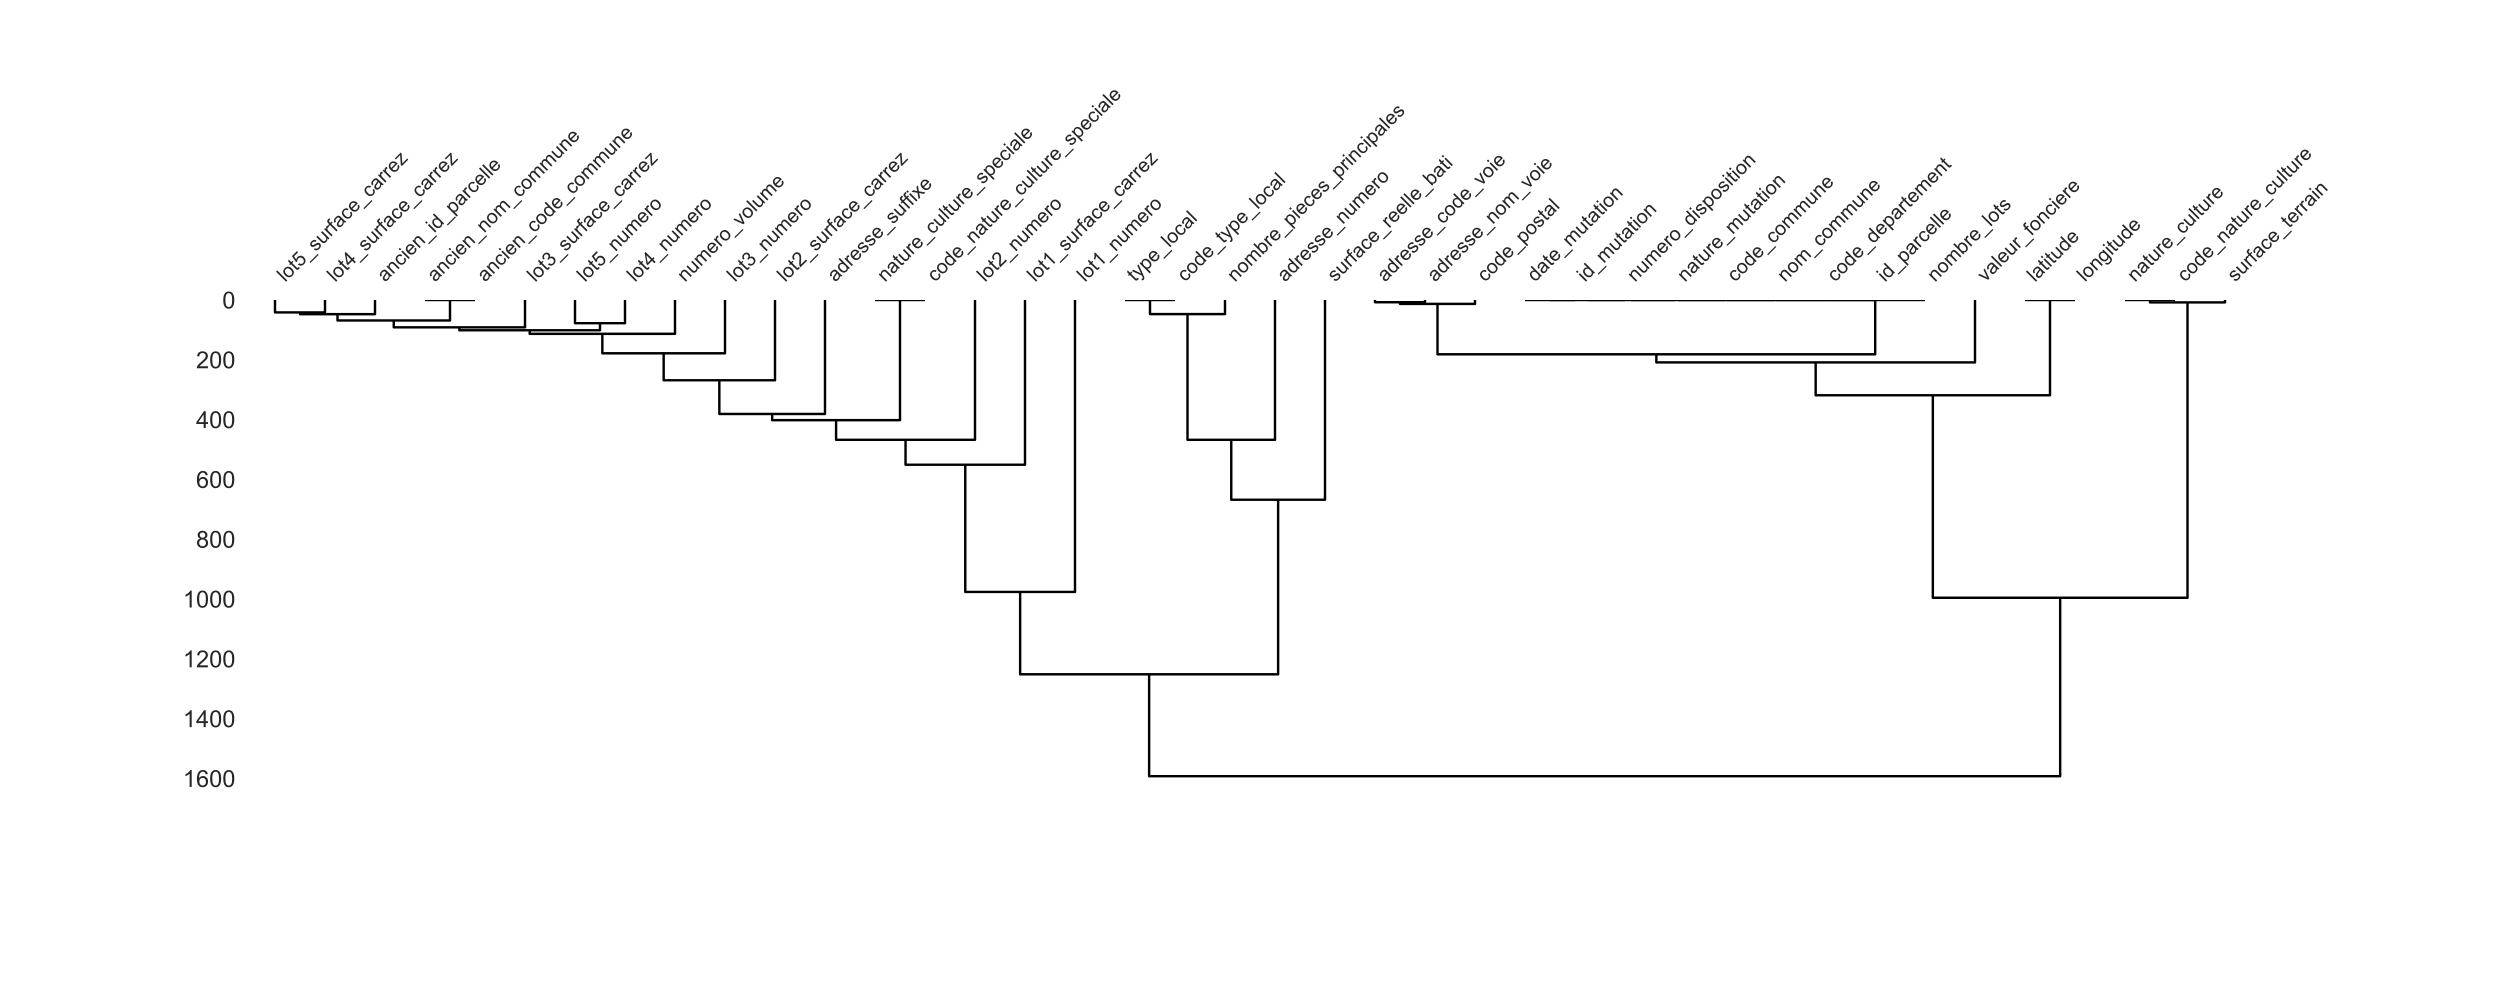 <?xml version="1.0" encoding="utf-8" standalone="no"?>
<!DOCTYPE svg PUBLIC "-//W3C//DTD SVG 1.1//EN"
  "http://www.w3.org/Graphics/SVG/1.1/DTD/svg11.dtd">
<!-- Created with matplotlib (https://matplotlib.org/) -->
<svg height="720pt" version="1.1" viewBox="0 0 1800 720" width="1800pt" xmlns="http://www.w3.org/2000/svg" xmlns:xlink="http://www.w3.org/1999/xlink">
 <defs>
  <style type="text/css">*{stroke-linecap:butt;stroke-linejoin:round;}</style>
 </defs>
 <g id="figure_1">
  <g id="patch_1">
   <path d="M 0 720 
L 1800 720 
L 1800 0 
L 0 0 
z
" style="fill:#ffffff;"/>
  </g>
  <g id="axes_1">
   <g id="matplotlib.axis_1">
    <g id="xtick_1">
     <g id="text_1">
      <!-- lot5_surface_carrez -->
      <g style="fill:#262626;" transform="translate(205.354 203.492)rotate(-45)scale(0.143 -0.143)">
       <defs>
        <path d="M 6.391 0 
L 6.391 71.578 
L 15.188 71.578 
L 15.188 0 
z
" id="ArialMT-108"/>
        <path d="M 3.328 25.922 
Q 3.328 40.328 11.328 47.266 
Q 18.016 53.031 27.641 53.031 
Q 38.328 53.031 45.109 46.016 
Q 51.906 39.016 51.906 26.656 
Q 51.906 16.656 48.906 10.906 
Q 45.906 5.172 40.156 2 
Q 34.422 -1.172 27.641 -1.172 
Q 16.75 -1.172 10.031 5.812 
Q 3.328 12.797 3.328 25.922 
z
M 12.359 25.922 
Q 12.359 15.969 16.703 11.016 
Q 21.047 6.062 27.641 6.062 
Q 34.188 6.062 38.531 11.031 
Q 42.875 16.016 42.875 26.219 
Q 42.875 35.844 38.5 40.797 
Q 34.125 45.75 27.641 45.75 
Q 21.047 45.75 16.703 40.812 
Q 12.359 35.891 12.359 25.922 
z
" id="ArialMT-111"/>
        <path d="M 25.781 7.859 
L 27.047 0.094 
Q 23.344 -0.688 20.406 -0.688 
Q 15.625 -0.688 12.984 0.828 
Q 10.359 2.344 9.281 4.812 
Q 8.203 7.281 8.203 15.188 
L 8.203 45.016 
L 1.766 45.016 
L 1.766 51.859 
L 8.203 51.859 
L 8.203 64.703 
L 16.938 69.969 
L 16.938 51.859 
L 25.781 51.859 
L 25.781 45.016 
L 16.938 45.016 
L 16.938 14.703 
Q 16.938 10.938 17.406 9.859 
Q 17.875 8.797 18.922 8.156 
Q 19.969 7.516 21.922 7.516 
Q 23.391 7.516 25.781 7.859 
z
" id="ArialMT-116"/>
        <path d="M 4.156 18.75 
L 13.375 19.531 
Q 14.406 12.797 18.141 9.391 
Q 21.875 6 27.156 6 
Q 33.5 6 37.891 10.781 
Q 42.281 15.578 42.281 23.484 
Q 42.281 31 38.062 35.344 
Q 33.844 39.703 27 39.703 
Q 22.75 39.703 19.328 37.766 
Q 15.922 35.844 13.969 32.766 
L 5.719 33.844 
L 12.641 70.609 
L 48.25 70.609 
L 48.25 62.203 
L 19.672 62.203 
L 15.828 42.969 
Q 22.266 47.469 29.344 47.469 
Q 38.719 47.469 45.156 40.969 
Q 51.609 34.469 51.609 24.266 
Q 51.609 14.547 45.953 7.469 
Q 39.062 -1.219 27.156 -1.219 
Q 17.391 -1.219 11.203 4.25 
Q 5.031 9.719 4.156 18.75 
z
" id="ArialMT-53"/>
        <path d="M -1.516 -19.875 
L -1.516 -13.531 
L 56.734 -13.531 
L 56.734 -19.875 
z
" id="ArialMT-95"/>
        <path d="M 3.078 15.484 
L 11.766 16.844 
Q 12.5 11.625 15.844 8.844 
Q 19.188 6.062 25.203 6.062 
Q 31.25 6.062 34.172 8.516 
Q 37.109 10.984 37.109 14.312 
Q 37.109 17.281 34.516 19 
Q 32.719 20.172 25.531 21.969 
Q 15.875 24.422 12.141 26.203 
Q 8.406 27.984 6.469 31.125 
Q 4.547 34.281 4.547 38.094 
Q 4.547 41.547 6.125 44.5 
Q 7.719 47.469 10.453 49.422 
Q 12.5 50.922 16.031 51.969 
Q 19.578 53.031 23.641 53.031 
Q 29.734 53.031 34.344 51.266 
Q 38.969 49.516 41.156 46.5 
Q 43.359 43.5 44.188 38.484 
L 35.594 37.312 
Q 35.016 41.312 32.203 43.547 
Q 29.391 45.797 24.266 45.797 
Q 18.219 45.797 15.625 43.797 
Q 13.031 41.797 13.031 39.109 
Q 13.031 37.406 14.109 36.031 
Q 15.188 34.625 17.484 33.688 
Q 18.797 33.203 25.25 31.453 
Q 34.578 28.953 38.25 27.359 
Q 41.938 25.781 44.031 22.75 
Q 46.141 19.734 46.141 15.234 
Q 46.141 10.844 43.578 6.953 
Q 41.016 3.078 36.172 0.953 
Q 31.344 -1.172 25.25 -1.172 
Q 15.141 -1.172 9.844 3.031 
Q 4.547 7.234 3.078 15.484 
z
" id="ArialMT-115"/>
        <path d="M 40.578 0 
L 40.578 7.625 
Q 34.516 -1.172 24.125 -1.172 
Q 19.531 -1.172 15.547 0.578 
Q 11.578 2.344 9.641 5 
Q 7.719 7.672 6.938 11.531 
Q 6.391 14.109 6.391 19.734 
L 6.391 51.859 
L 15.188 51.859 
L 15.188 23.094 
Q 15.188 16.219 15.719 13.812 
Q 16.547 10.359 19.234 8.375 
Q 21.922 6.391 25.875 6.391 
Q 29.828 6.391 33.297 8.422 
Q 36.766 10.453 38.203 13.938 
Q 39.656 17.438 39.656 24.078 
L 39.656 51.859 
L 48.438 51.859 
L 48.438 0 
z
" id="ArialMT-117"/>
        <path d="M 6.5 0 
L 6.5 51.859 
L 14.406 51.859 
L 14.406 44 
Q 17.438 49.516 20 51.266 
Q 22.562 53.031 25.641 53.031 
Q 30.078 53.031 34.672 50.203 
L 31.641 42.047 
Q 28.422 43.953 25.203 43.953 
Q 22.312 43.953 20.016 42.219 
Q 17.719 40.484 16.75 37.406 
Q 15.281 32.719 15.281 27.156 
L 15.281 0 
z
" id="ArialMT-114"/>
        <path d="M 8.688 0 
L 8.688 45.016 
L 0.922 45.016 
L 0.922 51.859 
L 8.688 51.859 
L 8.688 57.375 
Q 8.688 62.594 9.625 65.141 
Q 10.891 68.562 14.078 70.672 
Q 17.281 72.797 23.047 72.797 
Q 26.766 72.797 31.25 71.922 
L 29.938 64.266 
Q 27.203 64.75 24.75 64.75 
Q 20.75 64.75 19.094 63.031 
Q 17.438 61.328 17.438 56.641 
L 17.438 51.859 
L 27.547 51.859 
L 27.547 45.016 
L 17.438 45.016 
L 17.438 0 
z
" id="ArialMT-102"/>
        <path d="M 40.438 6.391 
Q 35.547 2.25 31.031 0.531 
Q 26.516 -1.172 21.344 -1.172 
Q 12.797 -1.172 8.203 3 
Q 3.609 7.172 3.609 13.672 
Q 3.609 17.484 5.344 20.625 
Q 7.078 23.781 9.891 25.688 
Q 12.703 27.594 16.219 28.562 
Q 18.797 29.25 24.031 29.891 
Q 34.672 31.156 39.703 32.906 
Q 39.75 34.719 39.75 35.203 
Q 39.75 40.578 37.25 42.781 
Q 33.891 45.75 27.25 45.75 
Q 21.047 45.75 18.094 43.578 
Q 15.141 41.406 13.719 35.891 
L 5.125 37.062 
Q 6.297 42.578 8.984 45.969 
Q 11.672 49.359 16.75 51.188 
Q 21.828 53.031 28.516 53.031 
Q 35.156 53.031 39.297 51.469 
Q 43.453 49.906 45.406 47.531 
Q 47.359 45.172 48.141 41.547 
Q 48.578 39.312 48.578 33.453 
L 48.578 21.734 
Q 48.578 9.469 49.141 6.219 
Q 49.703 2.984 51.375 0 
L 42.188 0 
Q 40.828 2.734 40.438 6.391 
z
M 39.703 26.031 
Q 34.906 24.078 25.344 22.703 
Q 19.922 21.922 17.672 20.938 
Q 15.438 19.969 14.203 18.094 
Q 12.984 16.219 12.984 13.922 
Q 12.984 10.406 15.641 8.062 
Q 18.312 5.719 23.438 5.719 
Q 28.516 5.719 32.469 7.938 
Q 36.422 10.156 38.281 14.016 
Q 39.703 17 39.703 22.797 
z
" id="ArialMT-97"/>
        <path d="M 40.438 19 
L 49.078 17.875 
Q 47.656 8.938 41.812 3.875 
Q 35.984 -1.172 27.484 -1.172 
Q 16.844 -1.172 10.375 5.781 
Q 3.906 12.75 3.906 25.734 
Q 3.906 34.125 6.688 40.422 
Q 9.469 46.734 15.156 49.875 
Q 20.844 53.031 27.547 53.031 
Q 35.984 53.031 41.359 48.75 
Q 46.734 44.484 48.25 36.625 
L 39.703 35.297 
Q 38.484 40.531 35.375 43.156 
Q 32.281 45.797 27.875 45.797 
Q 21.234 45.797 17.078 41.031 
Q 12.938 36.281 12.938 25.984 
Q 12.938 15.531 16.938 10.797 
Q 20.953 6.062 27.391 6.062 
Q 32.562 6.062 36.031 9.234 
Q 39.5 12.406 40.438 19 
z
" id="ArialMT-99"/>
        <path d="M 42.094 16.703 
L 51.172 15.578 
Q 49.031 7.625 43.219 3.219 
Q 37.406 -1.172 28.375 -1.172 
Q 17 -1.172 10.328 5.828 
Q 3.656 12.844 3.656 25.484 
Q 3.656 38.578 10.391 45.797 
Q 17.141 53.031 27.875 53.031 
Q 38.281 53.031 44.875 45.953 
Q 51.469 38.875 51.469 26.031 
Q 51.469 25.25 51.422 23.688 
L 12.75 23.688 
Q 13.234 15.141 17.578 10.594 
Q 21.922 6.062 28.422 6.062 
Q 33.25 6.062 36.672 8.594 
Q 40.094 11.141 42.094 16.703 
z
M 13.234 30.906 
L 42.188 30.906 
Q 41.609 37.453 38.875 40.719 
Q 34.672 45.797 27.984 45.797 
Q 21.922 45.797 17.797 41.75 
Q 13.672 37.703 13.234 30.906 
z
" id="ArialMT-101"/>
        <path d="M 1.953 0 
L 1.953 7.125 
L 34.969 45.016 
Q 29.344 44.734 25.047 44.734 
L 3.906 44.734 
L 3.906 51.859 
L 46.297 51.859 
L 46.297 46.047 
L 18.219 13.141 
L 12.797 7.125 
Q 18.703 7.562 23.875 7.562 
L 47.859 7.562 
L 47.859 0 
z
" id="ArialMT-122"/>
       </defs>
       <use xlink:href="#ArialMT-108"/>
       <use x="22.217" xlink:href="#ArialMT-111"/>
       <use x="77.832" xlink:href="#ArialMT-116"/>
       <use x="105.615" xlink:href="#ArialMT-53"/>
       <use x="161.23" xlink:href="#ArialMT-95"/>
       <use x="216.846" xlink:href="#ArialMT-115"/>
       <use x="266.846" xlink:href="#ArialMT-117"/>
       <use x="322.461" xlink:href="#ArialMT-114"/>
       <use x="355.762" xlink:href="#ArialMT-102"/>
       <use x="383.545" xlink:href="#ArialMT-97"/>
       <use x="439.16" xlink:href="#ArialMT-99"/>
       <use x="489.16" xlink:href="#ArialMT-101"/>
       <use x="544.775" xlink:href="#ArialMT-95"/>
       <use x="600.391" xlink:href="#ArialMT-99"/>
       <use x="650.391" xlink:href="#ArialMT-97"/>
       <use x="706.006" xlink:href="#ArialMT-114"/>
       <use x="739.307" xlink:href="#ArialMT-114"/>
       <use x="772.607" xlink:href="#ArialMT-101"/>
       <use x="828.223" xlink:href="#ArialMT-122"/>
      </g>
     </g>
    </g>
    <g id="xtick_2">
     <g id="text_2">
      <!-- lot4_surface_carrez -->
      <g style="fill:#262626;" transform="translate(241.354 203.492)rotate(-45)scale(0.143 -0.143)">
       <defs>
        <path d="M 32.328 0 
L 32.328 17.141 
L 1.266 17.141 
L 1.266 25.203 
L 33.938 71.578 
L 41.109 71.578 
L 41.109 25.203 
L 50.781 25.203 
L 50.781 17.141 
L 41.109 17.141 
L 41.109 0 
z
M 32.328 25.203 
L 32.328 57.469 
L 9.906 25.203 
z
" id="ArialMT-52"/>
       </defs>
       <use xlink:href="#ArialMT-108"/>
       <use x="22.217" xlink:href="#ArialMT-111"/>
       <use x="77.832" xlink:href="#ArialMT-116"/>
       <use x="105.615" xlink:href="#ArialMT-52"/>
       <use x="161.23" xlink:href="#ArialMT-95"/>
       <use x="216.846" xlink:href="#ArialMT-115"/>
       <use x="266.846" xlink:href="#ArialMT-117"/>
       <use x="322.461" xlink:href="#ArialMT-114"/>
       <use x="355.762" xlink:href="#ArialMT-102"/>
       <use x="383.545" xlink:href="#ArialMT-97"/>
       <use x="439.16" xlink:href="#ArialMT-99"/>
       <use x="489.16" xlink:href="#ArialMT-101"/>
       <use x="544.775" xlink:href="#ArialMT-95"/>
       <use x="600.391" xlink:href="#ArialMT-99"/>
       <use x="650.391" xlink:href="#ArialMT-97"/>
       <use x="706.006" xlink:href="#ArialMT-114"/>
       <use x="739.307" xlink:href="#ArialMT-114"/>
       <use x="772.607" xlink:href="#ArialMT-101"/>
       <use x="828.223" xlink:href="#ArialMT-122"/>
      </g>
     </g>
    </g>
    <g id="xtick_3">
     <g id="text_3">
      <!-- ancien_id_parcelle -->
      <g style="fill:#262626;" transform="translate(277.23 203.492)rotate(-45)scale(0.143 -0.143)">
       <defs>
        <path d="M 6.594 0 
L 6.594 51.859 
L 14.5 51.859 
L 14.5 44.484 
Q 20.219 53.031 31 53.031 
Q 35.688 53.031 39.625 51.344 
Q 43.562 49.656 45.516 46.922 
Q 47.469 44.188 48.25 40.438 
Q 48.734 37.984 48.734 31.891 
L 48.734 0 
L 39.938 0 
L 39.938 31.547 
Q 39.938 36.922 38.906 39.578 
Q 37.891 42.234 35.281 43.812 
Q 32.672 45.406 29.156 45.406 
Q 23.531 45.406 19.453 41.844 
Q 15.375 38.281 15.375 28.328 
L 15.375 0 
z
" id="ArialMT-110"/>
        <path d="M 6.641 61.469 
L 6.641 71.578 
L 15.438 71.578 
L 15.438 61.469 
z
M 6.641 0 
L 6.641 51.859 
L 15.438 51.859 
L 15.438 0 
z
" id="ArialMT-105"/>
        <path d="M 40.234 0 
L 40.234 6.547 
Q 35.297 -1.172 25.734 -1.172 
Q 19.531 -1.172 14.328 2.25 
Q 9.125 5.672 6.266 11.797 
Q 3.422 17.922 3.422 25.875 
Q 3.422 33.641 6 39.969 
Q 8.594 46.297 13.766 49.656 
Q 18.953 53.031 25.344 53.031 
Q 30.031 53.031 33.688 51.047 
Q 37.359 49.078 39.656 45.906 
L 39.656 71.578 
L 48.391 71.578 
L 48.391 0 
z
M 12.453 25.875 
Q 12.453 15.922 16.641 10.984 
Q 20.844 6.062 26.562 6.062 
Q 32.328 6.062 36.344 10.766 
Q 40.375 15.484 40.375 25.141 
Q 40.375 35.797 36.266 40.766 
Q 32.172 45.75 26.172 45.75 
Q 20.312 45.75 16.375 40.969 
Q 12.453 36.188 12.453 25.875 
z
" id="ArialMT-100"/>
        <path d="M 6.594 -19.875 
L 6.594 51.859 
L 14.594 51.859 
L 14.594 45.125 
Q 17.438 49.078 21 51.047 
Q 24.562 53.031 29.641 53.031 
Q 36.281 53.031 41.359 49.609 
Q 46.438 46.188 49.016 39.953 
Q 51.609 33.734 51.609 26.312 
Q 51.609 18.359 48.75 11.984 
Q 45.906 5.609 40.453 2.219 
Q 35.016 -1.172 29 -1.172 
Q 24.609 -1.172 21.109 0.688 
Q 17.625 2.547 15.375 5.375 
L 15.375 -19.875 
z
M 14.547 25.641 
Q 14.547 15.625 18.594 10.844 
Q 22.656 6.062 28.422 6.062 
Q 34.281 6.062 38.453 11.016 
Q 42.625 15.969 42.625 26.375 
Q 42.625 36.281 38.547 41.203 
Q 34.469 46.141 28.812 46.141 
Q 23.188 46.141 18.859 40.891 
Q 14.547 35.641 14.547 25.641 
z
" id="ArialMT-112"/>
       </defs>
       <use xlink:href="#ArialMT-97"/>
       <use x="55.615" xlink:href="#ArialMT-110"/>
       <use x="111.23" xlink:href="#ArialMT-99"/>
       <use x="161.23" xlink:href="#ArialMT-105"/>
       <use x="183.447" xlink:href="#ArialMT-101"/>
       <use x="239.062" xlink:href="#ArialMT-110"/>
       <use x="294.678" xlink:href="#ArialMT-95"/>
       <use x="350.293" xlink:href="#ArialMT-105"/>
       <use x="372.51" xlink:href="#ArialMT-100"/>
       <use x="428.125" xlink:href="#ArialMT-95"/>
       <use x="483.74" xlink:href="#ArialMT-112"/>
       <use x="539.355" xlink:href="#ArialMT-97"/>
       <use x="594.971" xlink:href="#ArialMT-114"/>
       <use x="628.271" xlink:href="#ArialMT-99"/>
       <use x="678.271" xlink:href="#ArialMT-101"/>
       <use x="733.887" xlink:href="#ArialMT-108"/>
       <use x="756.104" xlink:href="#ArialMT-108"/>
       <use x="778.32" xlink:href="#ArialMT-101"/>
      </g>
     </g>
    </g>
    <g id="xtick_4">
     <g id="text_4">
      <!-- ancien_nom_commune -->
      <g style="fill:#262626;" transform="translate(313.23 203.492)rotate(-45)scale(0.143 -0.143)">
       <defs>
        <path d="M 6.594 0 
L 6.594 51.859 
L 14.453 51.859 
L 14.453 44.578 
Q 16.891 48.391 20.938 50.703 
Q 25 53.031 30.172 53.031 
Q 35.938 53.031 39.625 50.641 
Q 43.312 48.25 44.828 43.953 
Q 50.984 53.031 60.844 53.031 
Q 68.562 53.031 72.703 48.75 
Q 76.859 44.484 76.859 35.594 
L 76.859 0 
L 68.109 0 
L 68.109 32.672 
Q 68.109 37.938 67.25 40.25 
Q 66.406 42.578 64.156 43.984 
Q 61.922 45.406 58.891 45.406 
Q 53.422 45.406 49.797 41.766 
Q 46.188 38.141 46.188 30.125 
L 46.188 0 
L 37.406 0 
L 37.406 33.688 
Q 37.406 39.547 35.25 42.469 
Q 33.109 45.406 28.219 45.406 
Q 24.516 45.406 21.359 43.453 
Q 18.219 41.5 16.797 37.734 
Q 15.375 33.984 15.375 26.906 
L 15.375 0 
z
" id="ArialMT-109"/>
       </defs>
       <use xlink:href="#ArialMT-97"/>
       <use x="55.615" xlink:href="#ArialMT-110"/>
       <use x="111.23" xlink:href="#ArialMT-99"/>
       <use x="161.23" xlink:href="#ArialMT-105"/>
       <use x="183.447" xlink:href="#ArialMT-101"/>
       <use x="239.062" xlink:href="#ArialMT-110"/>
       <use x="294.678" xlink:href="#ArialMT-95"/>
       <use x="350.293" xlink:href="#ArialMT-110"/>
       <use x="405.908" xlink:href="#ArialMT-111"/>
       <use x="461.523" xlink:href="#ArialMT-109"/>
       <use x="544.824" xlink:href="#ArialMT-95"/>
       <use x="600.439" xlink:href="#ArialMT-99"/>
       <use x="650.439" xlink:href="#ArialMT-111"/>
       <use x="706.055" xlink:href="#ArialMT-109"/>
       <use x="789.355" xlink:href="#ArialMT-109"/>
       <use x="872.656" xlink:href="#ArialMT-117"/>
       <use x="928.271" xlink:href="#ArialMT-110"/>
       <use x="983.887" xlink:href="#ArialMT-101"/>
      </g>
     </g>
    </g>
    <g id="xtick_5">
     <g id="text_5">
      <!-- ancien_code_commune -->
      <g style="fill:#262626;" transform="translate(349.23 203.492)rotate(-45)scale(0.143 -0.143)">
       <use xlink:href="#ArialMT-97"/>
       <use x="55.615" xlink:href="#ArialMT-110"/>
       <use x="111.23" xlink:href="#ArialMT-99"/>
       <use x="161.23" xlink:href="#ArialMT-105"/>
       <use x="183.447" xlink:href="#ArialMT-101"/>
       <use x="239.062" xlink:href="#ArialMT-110"/>
       <use x="294.678" xlink:href="#ArialMT-95"/>
       <use x="350.293" xlink:href="#ArialMT-99"/>
       <use x="400.293" xlink:href="#ArialMT-111"/>
       <use x="455.908" xlink:href="#ArialMT-100"/>
       <use x="511.523" xlink:href="#ArialMT-101"/>
       <use x="567.139" xlink:href="#ArialMT-95"/>
       <use x="622.754" xlink:href="#ArialMT-99"/>
       <use x="672.754" xlink:href="#ArialMT-111"/>
       <use x="728.369" xlink:href="#ArialMT-109"/>
       <use x="811.67" xlink:href="#ArialMT-109"/>
       <use x="894.971" xlink:href="#ArialMT-117"/>
       <use x="950.586" xlink:href="#ArialMT-110"/>
       <use x="1006.201" xlink:href="#ArialMT-101"/>
      </g>
     </g>
    </g>
    <g id="xtick_6">
     <g id="text_6">
      <!-- lot3_surface_carrez -->
      <g style="fill:#262626;" transform="translate(385.354 203.492)rotate(-45)scale(0.143 -0.143)">
       <defs>
        <path d="M 4.203 18.891 
L 12.984 20.062 
Q 14.5 12.594 18.141 9.297 
Q 21.781 6 27 6 
Q 33.203 6 37.469 10.297 
Q 41.75 14.594 41.75 20.953 
Q 41.75 27 37.797 30.922 
Q 33.844 34.859 27.734 34.859 
Q 25.25 34.859 21.531 33.891 
L 22.516 41.609 
Q 23.391 41.5 23.922 41.5 
Q 29.547 41.5 34.031 44.422 
Q 38.531 47.359 38.531 53.469 
Q 38.531 58.297 35.25 61.469 
Q 31.984 64.656 26.812 64.656 
Q 21.688 64.656 18.266 61.422 
Q 14.844 58.203 13.875 51.766 
L 5.078 53.328 
Q 6.688 62.156 12.391 67.016 
Q 18.109 71.875 26.609 71.875 
Q 32.469 71.875 37.391 69.359 
Q 42.328 66.844 44.938 62.5 
Q 47.562 58.156 47.562 53.266 
Q 47.562 48.641 45.062 44.828 
Q 42.578 41.016 37.703 38.766 
Q 44.047 37.312 47.562 32.688 
Q 51.078 28.078 51.078 21.141 
Q 51.078 11.766 44.234 5.25 
Q 37.406 -1.266 26.953 -1.266 
Q 17.531 -1.266 11.297 4.344 
Q 5.078 9.969 4.203 18.891 
z
" id="ArialMT-51"/>
       </defs>
       <use xlink:href="#ArialMT-108"/>
       <use x="22.217" xlink:href="#ArialMT-111"/>
       <use x="77.832" xlink:href="#ArialMT-116"/>
       <use x="105.615" xlink:href="#ArialMT-51"/>
       <use x="161.23" xlink:href="#ArialMT-95"/>
       <use x="216.846" xlink:href="#ArialMT-115"/>
       <use x="266.846" xlink:href="#ArialMT-117"/>
       <use x="322.461" xlink:href="#ArialMT-114"/>
       <use x="355.762" xlink:href="#ArialMT-102"/>
       <use x="383.545" xlink:href="#ArialMT-97"/>
       <use x="439.16" xlink:href="#ArialMT-99"/>
       <use x="489.16" xlink:href="#ArialMT-101"/>
       <use x="544.775" xlink:href="#ArialMT-95"/>
       <use x="600.391" xlink:href="#ArialMT-99"/>
       <use x="650.391" xlink:href="#ArialMT-97"/>
       <use x="706.006" xlink:href="#ArialMT-114"/>
       <use x="739.307" xlink:href="#ArialMT-114"/>
       <use x="772.607" xlink:href="#ArialMT-101"/>
       <use x="828.223" xlink:href="#ArialMT-122"/>
      </g>
     </g>
    </g>
    <g id="xtick_7">
     <g id="text_7">
      <!-- lot5_numero -->
      <g style="fill:#262626;" transform="translate(421.23 203.492)rotate(-45)scale(0.143 -0.143)">
       <use xlink:href="#ArialMT-108"/>
       <use x="22.217" xlink:href="#ArialMT-111"/>
       <use x="77.832" xlink:href="#ArialMT-116"/>
       <use x="105.615" xlink:href="#ArialMT-53"/>
       <use x="161.23" xlink:href="#ArialMT-95"/>
       <use x="216.846" xlink:href="#ArialMT-110"/>
       <use x="272.461" xlink:href="#ArialMT-117"/>
       <use x="328.076" xlink:href="#ArialMT-109"/>
       <use x="411.377" xlink:href="#ArialMT-101"/>
       <use x="466.992" xlink:href="#ArialMT-114"/>
       <use x="500.293" xlink:href="#ArialMT-111"/>
      </g>
     </g>
    </g>
    <g id="xtick_8">
     <g id="text_8">
      <!-- lot4_numero -->
      <g style="fill:#262626;" transform="translate(457.23 203.492)rotate(-45)scale(0.143 -0.143)">
       <use xlink:href="#ArialMT-108"/>
       <use x="22.217" xlink:href="#ArialMT-111"/>
       <use x="77.832" xlink:href="#ArialMT-116"/>
       <use x="105.615" xlink:href="#ArialMT-52"/>
       <use x="161.23" xlink:href="#ArialMT-95"/>
       <use x="216.846" xlink:href="#ArialMT-110"/>
       <use x="272.461" xlink:href="#ArialMT-117"/>
       <use x="328.076" xlink:href="#ArialMT-109"/>
       <use x="411.377" xlink:href="#ArialMT-101"/>
       <use x="466.992" xlink:href="#ArialMT-114"/>
       <use x="500.293" xlink:href="#ArialMT-111"/>
      </g>
     </g>
    </g>
    <g id="xtick_9">
     <g id="text_9">
      <!-- numero_volume -->
      <g style="fill:#262626;" transform="translate(493.23 203.492)rotate(-45)scale(0.143 -0.143)">
       <defs>
        <path d="M 21 0 
L 1.266 51.859 
L 10.547 51.859 
L 21.688 20.797 
Q 23.484 15.766 25 10.359 
Q 26.172 14.453 28.266 20.219 
L 39.797 51.859 
L 48.828 51.859 
L 29.203 0 
z
" id="ArialMT-118"/>
       </defs>
       <use xlink:href="#ArialMT-110"/>
       <use x="55.615" xlink:href="#ArialMT-117"/>
       <use x="111.23" xlink:href="#ArialMT-109"/>
       <use x="194.531" xlink:href="#ArialMT-101"/>
       <use x="250.146" xlink:href="#ArialMT-114"/>
       <use x="283.447" xlink:href="#ArialMT-111"/>
       <use x="339.062" xlink:href="#ArialMT-95"/>
       <use x="394.678" xlink:href="#ArialMT-118"/>
       <use x="444.678" xlink:href="#ArialMT-111"/>
       <use x="500.293" xlink:href="#ArialMT-108"/>
       <use x="522.51" xlink:href="#ArialMT-117"/>
       <use x="578.125" xlink:href="#ArialMT-109"/>
       <use x="661.426" xlink:href="#ArialMT-101"/>
      </g>
     </g>
    </g>
    <g id="xtick_10">
     <g id="text_10">
      <!-- lot3_numero -->
      <g style="fill:#262626;" transform="translate(529.26 203.492)rotate(-45)scale(0.143 -0.143)">
       <use xlink:href="#ArialMT-108"/>
       <use x="22.217" xlink:href="#ArialMT-111"/>
       <use x="77.832" xlink:href="#ArialMT-116"/>
       <use x="105.615" xlink:href="#ArialMT-51"/>
       <use x="161.23" xlink:href="#ArialMT-95"/>
       <use x="216.846" xlink:href="#ArialMT-110"/>
       <use x="272.461" xlink:href="#ArialMT-117"/>
       <use x="328.076" xlink:href="#ArialMT-109"/>
       <use x="411.377" xlink:href="#ArialMT-101"/>
       <use x="466.992" xlink:href="#ArialMT-114"/>
       <use x="500.293" xlink:href="#ArialMT-111"/>
      </g>
     </g>
    </g>
    <g id="xtick_11">
     <g id="text_11">
      <!-- lot2_surface_carrez -->
      <g style="fill:#262626;" transform="translate(565.354 203.492)rotate(-45)scale(0.143 -0.143)">
       <defs>
        <path d="M 50.344 8.453 
L 50.344 0 
L 3.031 0 
Q 2.938 3.172 4.047 6.109 
Q 5.859 10.938 9.828 15.625 
Q 13.812 20.312 21.344 26.469 
Q 33.016 36.031 37.109 41.625 
Q 41.219 47.219 41.219 52.203 
Q 41.219 57.422 37.469 61 
Q 33.734 64.594 27.734 64.594 
Q 21.391 64.594 17.578 60.781 
Q 13.766 56.984 13.719 50.25 
L 4.688 51.172 
Q 5.609 61.281 11.656 66.578 
Q 17.719 71.875 27.938 71.875 
Q 38.234 71.875 44.234 66.156 
Q 50.25 60.453 50.25 52 
Q 50.25 47.703 48.484 43.547 
Q 46.734 39.406 42.656 34.812 
Q 38.578 30.219 29.109 22.219 
Q 21.188 15.578 18.938 13.203 
Q 16.703 10.844 15.234 8.453 
z
" id="ArialMT-50"/>
       </defs>
       <use xlink:href="#ArialMT-108"/>
       <use x="22.217" xlink:href="#ArialMT-111"/>
       <use x="77.832" xlink:href="#ArialMT-116"/>
       <use x="105.615" xlink:href="#ArialMT-50"/>
       <use x="161.23" xlink:href="#ArialMT-95"/>
       <use x="216.846" xlink:href="#ArialMT-115"/>
       <use x="266.846" xlink:href="#ArialMT-117"/>
       <use x="322.461" xlink:href="#ArialMT-114"/>
       <use x="355.762" xlink:href="#ArialMT-102"/>
       <use x="383.545" xlink:href="#ArialMT-97"/>
       <use x="439.16" xlink:href="#ArialMT-99"/>
       <use x="489.16" xlink:href="#ArialMT-101"/>
       <use x="544.775" xlink:href="#ArialMT-95"/>
       <use x="600.391" xlink:href="#ArialMT-99"/>
       <use x="650.391" xlink:href="#ArialMT-97"/>
       <use x="706.006" xlink:href="#ArialMT-114"/>
       <use x="739.307" xlink:href="#ArialMT-114"/>
       <use x="772.607" xlink:href="#ArialMT-101"/>
       <use x="828.223" xlink:href="#ArialMT-122"/>
      </g>
     </g>
    </g>
    <g id="xtick_12">
     <g id="text_12">
      <!-- adresse_suffixe -->
      <g style="fill:#262626;" transform="translate(601.354 203.492)rotate(-45)scale(0.143 -0.143)">
       <defs>
        <path d="M 0.734 0 
L 19.672 26.953 
L 2.156 51.859 
L 13.141 51.859 
L 21.094 39.703 
Q 23.344 36.234 24.703 33.891 
Q 26.859 37.109 28.656 39.594 
L 37.406 51.859 
L 47.906 51.859 
L 29.984 27.438 
L 49.266 0 
L 38.484 0 
L 27.828 16.109 
L 25 20.453 
L 11.375 0 
z
" id="ArialMT-120"/>
       </defs>
       <use xlink:href="#ArialMT-97"/>
       <use x="55.615" xlink:href="#ArialMT-100"/>
       <use x="111.23" xlink:href="#ArialMT-114"/>
       <use x="144.531" xlink:href="#ArialMT-101"/>
       <use x="200.146" xlink:href="#ArialMT-115"/>
       <use x="250.146" xlink:href="#ArialMT-115"/>
       <use x="300.146" xlink:href="#ArialMT-101"/>
       <use x="355.762" xlink:href="#ArialMT-95"/>
       <use x="411.377" xlink:href="#ArialMT-115"/>
       <use x="461.377" xlink:href="#ArialMT-117"/>
       <use x="516.992" xlink:href="#ArialMT-102"/>
       <use x="543.025" xlink:href="#ArialMT-102"/>
       <use x="570.809" xlink:href="#ArialMT-105"/>
       <use x="593.025" xlink:href="#ArialMT-120"/>
       <use x="643.025" xlink:href="#ArialMT-101"/>
      </g>
     </g>
    </g>
    <g id="xtick_13">
     <g id="text_13">
      <!-- nature_culture_speciale -->
      <g style="fill:#262626;" transform="translate(637.23 203.492)rotate(-45)scale(0.143 -0.143)">
       <use xlink:href="#ArialMT-110"/>
       <use x="55.615" xlink:href="#ArialMT-97"/>
       <use x="111.23" xlink:href="#ArialMT-116"/>
       <use x="139.014" xlink:href="#ArialMT-117"/>
       <use x="194.629" xlink:href="#ArialMT-114"/>
       <use x="227.93" xlink:href="#ArialMT-101"/>
       <use x="283.545" xlink:href="#ArialMT-95"/>
       <use x="339.16" xlink:href="#ArialMT-99"/>
       <use x="389.16" xlink:href="#ArialMT-117"/>
       <use x="444.775" xlink:href="#ArialMT-108"/>
       <use x="466.992" xlink:href="#ArialMT-116"/>
       <use x="494.775" xlink:href="#ArialMT-117"/>
       <use x="550.391" xlink:href="#ArialMT-114"/>
       <use x="583.691" xlink:href="#ArialMT-101"/>
       <use x="639.307" xlink:href="#ArialMT-95"/>
       <use x="694.922" xlink:href="#ArialMT-115"/>
       <use x="744.922" xlink:href="#ArialMT-112"/>
       <use x="800.537" xlink:href="#ArialMT-101"/>
       <use x="856.152" xlink:href="#ArialMT-99"/>
       <use x="906.152" xlink:href="#ArialMT-105"/>
       <use x="928.369" xlink:href="#ArialMT-97"/>
       <use x="983.984" xlink:href="#ArialMT-108"/>
       <use x="1006.201" xlink:href="#ArialMT-101"/>
      </g>
     </g>
    </g>
    <g id="xtick_14">
     <g id="text_14">
      <!-- code_nature_culture_speciale -->
      <g style="fill:#262626;" transform="translate(673.23 203.492)rotate(-45)scale(0.143 -0.143)">
       <use xlink:href="#ArialMT-99"/>
       <use x="50" xlink:href="#ArialMT-111"/>
       <use x="105.615" xlink:href="#ArialMT-100"/>
       <use x="161.23" xlink:href="#ArialMT-101"/>
       <use x="216.846" xlink:href="#ArialMT-95"/>
       <use x="272.461" xlink:href="#ArialMT-110"/>
       <use x="328.076" xlink:href="#ArialMT-97"/>
       <use x="383.691" xlink:href="#ArialMT-116"/>
       <use x="411.475" xlink:href="#ArialMT-117"/>
       <use x="467.09" xlink:href="#ArialMT-114"/>
       <use x="500.391" xlink:href="#ArialMT-101"/>
       <use x="556.006" xlink:href="#ArialMT-95"/>
       <use x="611.621" xlink:href="#ArialMT-99"/>
       <use x="661.621" xlink:href="#ArialMT-117"/>
       <use x="717.236" xlink:href="#ArialMT-108"/>
       <use x="739.453" xlink:href="#ArialMT-116"/>
       <use x="767.236" xlink:href="#ArialMT-117"/>
       <use x="822.852" xlink:href="#ArialMT-114"/>
       <use x="856.152" xlink:href="#ArialMT-101"/>
       <use x="911.768" xlink:href="#ArialMT-95"/>
       <use x="967.383" xlink:href="#ArialMT-115"/>
       <use x="1017.383" xlink:href="#ArialMT-112"/>
       <use x="1072.998" xlink:href="#ArialMT-101"/>
       <use x="1128.613" xlink:href="#ArialMT-99"/>
       <use x="1178.613" xlink:href="#ArialMT-105"/>
       <use x="1200.83" xlink:href="#ArialMT-97"/>
       <use x="1256.445" xlink:href="#ArialMT-108"/>
       <use x="1278.662" xlink:href="#ArialMT-101"/>
      </g>
     </g>
    </g>
    <g id="xtick_15">
     <g id="text_15">
      <!-- lot2_numero -->
      <g style="fill:#262626;" transform="translate(709.26 203.492)rotate(-45)scale(0.143 -0.143)">
       <use xlink:href="#ArialMT-108"/>
       <use x="22.217" xlink:href="#ArialMT-111"/>
       <use x="77.832" xlink:href="#ArialMT-116"/>
       <use x="105.615" xlink:href="#ArialMT-50"/>
       <use x="161.23" xlink:href="#ArialMT-95"/>
       <use x="216.846" xlink:href="#ArialMT-110"/>
       <use x="272.461" xlink:href="#ArialMT-117"/>
       <use x="328.076" xlink:href="#ArialMT-109"/>
       <use x="411.377" xlink:href="#ArialMT-101"/>
       <use x="466.992" xlink:href="#ArialMT-114"/>
       <use x="500.293" xlink:href="#ArialMT-111"/>
      </g>
     </g>
    </g>
    <g id="xtick_16">
     <g id="text_16">
      <!-- lot1_surface_carrez -->
      <g style="fill:#262626;" transform="translate(745.354 203.492)rotate(-45)scale(0.143 -0.143)">
       <defs>
        <path d="M 37.25 0 
L 28.469 0 
L 28.469 56 
Q 25.297 52.984 20.141 49.953 
Q 14.984 46.922 10.891 45.406 
L 10.891 53.906 
Q 18.266 57.375 23.781 62.297 
Q 29.297 67.234 31.594 71.875 
L 37.25 71.875 
z
" id="ArialMT-49"/>
       </defs>
       <use xlink:href="#ArialMT-108"/>
       <use x="22.217" xlink:href="#ArialMT-111"/>
       <use x="77.832" xlink:href="#ArialMT-116"/>
       <use x="105.615" xlink:href="#ArialMT-49"/>
       <use x="161.23" xlink:href="#ArialMT-95"/>
       <use x="216.846" xlink:href="#ArialMT-115"/>
       <use x="266.846" xlink:href="#ArialMT-117"/>
       <use x="322.461" xlink:href="#ArialMT-114"/>
       <use x="355.762" xlink:href="#ArialMT-102"/>
       <use x="383.545" xlink:href="#ArialMT-97"/>
       <use x="439.16" xlink:href="#ArialMT-99"/>
       <use x="489.16" xlink:href="#ArialMT-101"/>
       <use x="544.775" xlink:href="#ArialMT-95"/>
       <use x="600.391" xlink:href="#ArialMT-99"/>
       <use x="650.391" xlink:href="#ArialMT-97"/>
       <use x="706.006" xlink:href="#ArialMT-114"/>
       <use x="739.307" xlink:href="#ArialMT-114"/>
       <use x="772.607" xlink:href="#ArialMT-101"/>
       <use x="828.223" xlink:href="#ArialMT-122"/>
      </g>
     </g>
    </g>
    <g id="xtick_17">
     <g id="text_17">
      <!-- lot1_numero -->
      <g style="fill:#262626;" transform="translate(781.26 203.492)rotate(-45)scale(0.143 -0.143)">
       <use xlink:href="#ArialMT-108"/>
       <use x="22.217" xlink:href="#ArialMT-111"/>
       <use x="77.832" xlink:href="#ArialMT-116"/>
       <use x="105.615" xlink:href="#ArialMT-49"/>
       <use x="161.23" xlink:href="#ArialMT-95"/>
       <use x="216.846" xlink:href="#ArialMT-110"/>
       <use x="272.461" xlink:href="#ArialMT-117"/>
       <use x="328.076" xlink:href="#ArialMT-109"/>
       <use x="411.377" xlink:href="#ArialMT-101"/>
       <use x="466.992" xlink:href="#ArialMT-114"/>
       <use x="500.293" xlink:href="#ArialMT-111"/>
      </g>
     </g>
    </g>
    <g id="xtick_18">
     <g id="text_18">
      <!-- type_local -->
      <g style="fill:#262626;" transform="translate(817.23 203.374)rotate(-45)scale(0.143 -0.143)">
       <defs>
        <path d="M 6.203 -19.969 
L 5.219 -11.719 
Q 8.109 -12.5 10.25 -12.5 
Q 13.188 -12.5 14.938 -11.516 
Q 16.703 -10.547 17.828 -8.797 
Q 18.656 -7.469 20.516 -2.25 
Q 20.75 -1.516 21.297 -0.094 
L 1.609 51.859 
L 11.078 51.859 
L 21.875 21.828 
Q 23.969 16.109 25.641 9.812 
Q 27.156 15.875 29.25 21.625 
L 40.328 51.859 
L 49.125 51.859 
L 29.391 -0.875 
Q 26.219 -9.422 24.469 -12.641 
Q 22.125 -17 19.094 -19.016 
Q 16.062 -21.047 11.859 -21.047 
Q 9.328 -21.047 6.203 -19.969 
z
" id="ArialMT-121"/>
       </defs>
       <use xlink:href="#ArialMT-116"/>
       <use x="27.783" xlink:href="#ArialMT-121"/>
       <use x="77.783" xlink:href="#ArialMT-112"/>
       <use x="133.398" xlink:href="#ArialMT-101"/>
       <use x="189.014" xlink:href="#ArialMT-95"/>
       <use x="244.629" xlink:href="#ArialMT-108"/>
       <use x="266.846" xlink:href="#ArialMT-111"/>
       <use x="322.461" xlink:href="#ArialMT-99"/>
       <use x="372.461" xlink:href="#ArialMT-97"/>
       <use x="428.076" xlink:href="#ArialMT-108"/>
      </g>
     </g>
    </g>
    <g id="xtick_19">
     <g id="text_19">
      <!-- code_type_local -->
      <g style="fill:#262626;" transform="translate(853.23 203.374)rotate(-45)scale(0.143 -0.143)">
       <use xlink:href="#ArialMT-99"/>
       <use x="50" xlink:href="#ArialMT-111"/>
       <use x="105.615" xlink:href="#ArialMT-100"/>
       <use x="161.23" xlink:href="#ArialMT-101"/>
       <use x="216.846" xlink:href="#ArialMT-95"/>
       <use x="272.461" xlink:href="#ArialMT-116"/>
       <use x="300.244" xlink:href="#ArialMT-121"/>
       <use x="350.244" xlink:href="#ArialMT-112"/>
       <use x="405.859" xlink:href="#ArialMT-101"/>
       <use x="461.475" xlink:href="#ArialMT-95"/>
       <use x="517.09" xlink:href="#ArialMT-108"/>
       <use x="539.307" xlink:href="#ArialMT-111"/>
       <use x="594.922" xlink:href="#ArialMT-99"/>
       <use x="644.922" xlink:href="#ArialMT-97"/>
       <use x="700.537" xlink:href="#ArialMT-108"/>
      </g>
     </g>
    </g>
    <g id="xtick_20">
     <g id="text_20">
      <!-- nombre_pieces_principales -->
      <g style="fill:#262626;" transform="translate(889.23 203.492)rotate(-45)scale(0.143 -0.143)">
       <defs>
        <path d="M 14.703 0 
L 6.547 0 
L 6.547 71.578 
L 15.328 71.578 
L 15.328 46.047 
Q 20.906 53.031 29.547 53.031 
Q 34.328 53.031 38.594 51.094 
Q 42.875 49.172 45.625 45.672 
Q 48.391 42.188 49.953 37.25 
Q 51.516 32.328 51.516 26.703 
Q 51.516 13.375 44.922 6.094 
Q 38.328 -1.172 29.109 -1.172 
Q 19.922 -1.172 14.703 6.5 
z
M 14.594 26.312 
Q 14.594 17 17.141 12.844 
Q 21.297 6.062 28.375 6.062 
Q 34.125 6.062 38.328 11.062 
Q 42.531 16.062 42.531 25.984 
Q 42.531 36.141 38.5 40.969 
Q 34.469 45.797 28.766 45.797 
Q 23 45.797 18.797 40.797 
Q 14.594 35.797 14.594 26.312 
z
" id="ArialMT-98"/>
       </defs>
       <use xlink:href="#ArialMT-110"/>
       <use x="55.615" xlink:href="#ArialMT-111"/>
       <use x="111.23" xlink:href="#ArialMT-109"/>
       <use x="194.531" xlink:href="#ArialMT-98"/>
       <use x="250.146" xlink:href="#ArialMT-114"/>
       <use x="283.447" xlink:href="#ArialMT-101"/>
       <use x="339.062" xlink:href="#ArialMT-95"/>
       <use x="394.678" xlink:href="#ArialMT-112"/>
       <use x="450.293" xlink:href="#ArialMT-105"/>
       <use x="472.51" xlink:href="#ArialMT-101"/>
       <use x="528.125" xlink:href="#ArialMT-99"/>
       <use x="578.125" xlink:href="#ArialMT-101"/>
       <use x="633.74" xlink:href="#ArialMT-115"/>
       <use x="683.74" xlink:href="#ArialMT-95"/>
       <use x="739.355" xlink:href="#ArialMT-112"/>
       <use x="794.971" xlink:href="#ArialMT-114"/>
       <use x="828.271" xlink:href="#ArialMT-105"/>
       <use x="850.488" xlink:href="#ArialMT-110"/>
       <use x="906.104" xlink:href="#ArialMT-99"/>
       <use x="956.104" xlink:href="#ArialMT-105"/>
       <use x="978.32" xlink:href="#ArialMT-112"/>
       <use x="1033.936" xlink:href="#ArialMT-97"/>
       <use x="1089.551" xlink:href="#ArialMT-108"/>
       <use x="1111.768" xlink:href="#ArialMT-101"/>
       <use x="1167.383" xlink:href="#ArialMT-115"/>
      </g>
     </g>
    </g>
    <g id="xtick_21">
     <g id="text_21">
      <!-- adresse_numero -->
      <g style="fill:#262626;" transform="translate(925.23 203.492)rotate(-45)scale(0.143 -0.143)">
       <use xlink:href="#ArialMT-97"/>
       <use x="55.615" xlink:href="#ArialMT-100"/>
       <use x="111.23" xlink:href="#ArialMT-114"/>
       <use x="144.531" xlink:href="#ArialMT-101"/>
       <use x="200.146" xlink:href="#ArialMT-115"/>
       <use x="250.146" xlink:href="#ArialMT-115"/>
       <use x="300.146" xlink:href="#ArialMT-101"/>
       <use x="355.762" xlink:href="#ArialMT-95"/>
       <use x="411.377" xlink:href="#ArialMT-110"/>
       <use x="466.992" xlink:href="#ArialMT-117"/>
       <use x="522.607" xlink:href="#ArialMT-109"/>
       <use x="605.908" xlink:href="#ArialMT-101"/>
       <use x="661.523" xlink:href="#ArialMT-114"/>
       <use x="694.824" xlink:href="#ArialMT-111"/>
      </g>
     </g>
    </g>
    <g id="xtick_22">
     <g id="text_22">
      <!-- surface_reelle_bati -->
      <g style="fill:#262626;" transform="translate(961.354 203.492)rotate(-45)scale(0.143 -0.143)">
       <use xlink:href="#ArialMT-115"/>
       <use x="50" xlink:href="#ArialMT-117"/>
       <use x="105.615" xlink:href="#ArialMT-114"/>
       <use x="138.916" xlink:href="#ArialMT-102"/>
       <use x="166.699" xlink:href="#ArialMT-97"/>
       <use x="222.314" xlink:href="#ArialMT-99"/>
       <use x="272.314" xlink:href="#ArialMT-101"/>
       <use x="327.93" xlink:href="#ArialMT-95"/>
       <use x="383.545" xlink:href="#ArialMT-114"/>
       <use x="416.846" xlink:href="#ArialMT-101"/>
       <use x="472.461" xlink:href="#ArialMT-101"/>
       <use x="528.076" xlink:href="#ArialMT-108"/>
       <use x="550.293" xlink:href="#ArialMT-108"/>
       <use x="572.51" xlink:href="#ArialMT-101"/>
       <use x="628.125" xlink:href="#ArialMT-95"/>
       <use x="683.74" xlink:href="#ArialMT-98"/>
       <use x="739.355" xlink:href="#ArialMT-97"/>
       <use x="794.971" xlink:href="#ArialMT-116"/>
       <use x="822.754" xlink:href="#ArialMT-105"/>
      </g>
     </g>
    </g>
    <g id="xtick_23">
     <g id="text_23">
      <!-- adresse_code_voie -->
      <g style="fill:#262626;" transform="translate(997.23 203.492)rotate(-45)scale(0.143 -0.143)">
       <use xlink:href="#ArialMT-97"/>
       <use x="55.615" xlink:href="#ArialMT-100"/>
       <use x="111.23" xlink:href="#ArialMT-114"/>
       <use x="144.531" xlink:href="#ArialMT-101"/>
       <use x="200.146" xlink:href="#ArialMT-115"/>
       <use x="250.146" xlink:href="#ArialMT-115"/>
       <use x="300.146" xlink:href="#ArialMT-101"/>
       <use x="355.762" xlink:href="#ArialMT-95"/>
       <use x="411.377" xlink:href="#ArialMT-99"/>
       <use x="461.377" xlink:href="#ArialMT-111"/>
       <use x="516.992" xlink:href="#ArialMT-100"/>
       <use x="572.607" xlink:href="#ArialMT-101"/>
       <use x="628.223" xlink:href="#ArialMT-95"/>
       <use x="683.838" xlink:href="#ArialMT-118"/>
       <use x="733.838" xlink:href="#ArialMT-111"/>
       <use x="789.453" xlink:href="#ArialMT-105"/>
       <use x="811.67" xlink:href="#ArialMT-101"/>
      </g>
     </g>
    </g>
    <g id="xtick_24">
     <g id="text_24">
      <!-- adresse_nom_voie -->
      <g style="fill:#262626;" transform="translate(1033.23 203.492)rotate(-45)scale(0.143 -0.143)">
       <use xlink:href="#ArialMT-97"/>
       <use x="55.615" xlink:href="#ArialMT-100"/>
       <use x="111.23" xlink:href="#ArialMT-114"/>
       <use x="144.531" xlink:href="#ArialMT-101"/>
       <use x="200.146" xlink:href="#ArialMT-115"/>
       <use x="250.146" xlink:href="#ArialMT-115"/>
       <use x="300.146" xlink:href="#ArialMT-101"/>
       <use x="355.762" xlink:href="#ArialMT-95"/>
       <use x="411.377" xlink:href="#ArialMT-110"/>
       <use x="466.992" xlink:href="#ArialMT-111"/>
       <use x="522.607" xlink:href="#ArialMT-109"/>
       <use x="605.908" xlink:href="#ArialMT-95"/>
       <use x="661.523" xlink:href="#ArialMT-118"/>
       <use x="711.523" xlink:href="#ArialMT-111"/>
       <use x="767.139" xlink:href="#ArialMT-105"/>
       <use x="789.355" xlink:href="#ArialMT-101"/>
      </g>
     </g>
    </g>
    <g id="xtick_25">
     <g id="text_25">
      <!-- code_postal -->
      <g style="fill:#262626;" transform="translate(1069.23 203.492)rotate(-45)scale(0.143 -0.143)">
       <use xlink:href="#ArialMT-99"/>
       <use x="50" xlink:href="#ArialMT-111"/>
       <use x="105.615" xlink:href="#ArialMT-100"/>
       <use x="161.23" xlink:href="#ArialMT-101"/>
       <use x="216.846" xlink:href="#ArialMT-95"/>
       <use x="272.461" xlink:href="#ArialMT-112"/>
       <use x="328.076" xlink:href="#ArialMT-111"/>
       <use x="383.691" xlink:href="#ArialMT-115"/>
       <use x="433.691" xlink:href="#ArialMT-116"/>
       <use x="461.475" xlink:href="#ArialMT-97"/>
       <use x="517.09" xlink:href="#ArialMT-108"/>
      </g>
     </g>
    </g>
    <g id="xtick_26">
     <g id="text_26">
      <!-- date_mutation -->
      <g style="fill:#262626;" transform="translate(1105.23 203.492)rotate(-45)scale(0.143 -0.143)">
       <use xlink:href="#ArialMT-100"/>
       <use x="55.615" xlink:href="#ArialMT-97"/>
       <use x="111.23" xlink:href="#ArialMT-116"/>
       <use x="139.014" xlink:href="#ArialMT-101"/>
       <use x="194.629" xlink:href="#ArialMT-95"/>
       <use x="250.244" xlink:href="#ArialMT-109"/>
       <use x="333.545" xlink:href="#ArialMT-117"/>
       <use x="389.16" xlink:href="#ArialMT-116"/>
       <use x="416.943" xlink:href="#ArialMT-97"/>
       <use x="472.559" xlink:href="#ArialMT-116"/>
       <use x="500.342" xlink:href="#ArialMT-105"/>
       <use x="522.559" xlink:href="#ArialMT-111"/>
       <use x="578.174" xlink:href="#ArialMT-110"/>
      </g>
     </g>
    </g>
    <g id="xtick_27">
     <g id="text_27">
      <!-- id_mutation -->
      <g style="fill:#262626;" transform="translate(1141.23 203.492)rotate(-45)scale(0.143 -0.143)">
       <use xlink:href="#ArialMT-105"/>
       <use x="22.217" xlink:href="#ArialMT-100"/>
       <use x="77.832" xlink:href="#ArialMT-95"/>
       <use x="133.447" xlink:href="#ArialMT-109"/>
       <use x="216.748" xlink:href="#ArialMT-117"/>
       <use x="272.363" xlink:href="#ArialMT-116"/>
       <use x="300.146" xlink:href="#ArialMT-97"/>
       <use x="355.762" xlink:href="#ArialMT-116"/>
       <use x="383.545" xlink:href="#ArialMT-105"/>
       <use x="405.762" xlink:href="#ArialMT-111"/>
       <use x="461.377" xlink:href="#ArialMT-110"/>
      </g>
     </g>
    </g>
    <g id="xtick_28">
     <g id="text_28">
      <!-- numero_disposition -->
      <g style="fill:#262626;" transform="translate(1177.23 203.492)rotate(-45)scale(0.143 -0.143)">
       <use xlink:href="#ArialMT-110"/>
       <use x="55.615" xlink:href="#ArialMT-117"/>
       <use x="111.23" xlink:href="#ArialMT-109"/>
       <use x="194.531" xlink:href="#ArialMT-101"/>
       <use x="250.146" xlink:href="#ArialMT-114"/>
       <use x="283.447" xlink:href="#ArialMT-111"/>
       <use x="339.062" xlink:href="#ArialMT-95"/>
       <use x="394.678" xlink:href="#ArialMT-100"/>
       <use x="450.293" xlink:href="#ArialMT-105"/>
       <use x="472.51" xlink:href="#ArialMT-115"/>
       <use x="522.51" xlink:href="#ArialMT-112"/>
       <use x="578.125" xlink:href="#ArialMT-111"/>
       <use x="633.74" xlink:href="#ArialMT-115"/>
       <use x="683.74" xlink:href="#ArialMT-105"/>
       <use x="705.957" xlink:href="#ArialMT-116"/>
       <use x="733.74" xlink:href="#ArialMT-105"/>
       <use x="755.957" xlink:href="#ArialMT-111"/>
       <use x="811.572" xlink:href="#ArialMT-110"/>
      </g>
     </g>
    </g>
    <g id="xtick_29">
     <g id="text_29">
      <!-- nature_mutation -->
      <g style="fill:#262626;" transform="translate(1213.23 203.492)rotate(-45)scale(0.143 -0.143)">
       <use xlink:href="#ArialMT-110"/>
       <use x="55.615" xlink:href="#ArialMT-97"/>
       <use x="111.23" xlink:href="#ArialMT-116"/>
       <use x="139.014" xlink:href="#ArialMT-117"/>
       <use x="194.629" xlink:href="#ArialMT-114"/>
       <use x="227.93" xlink:href="#ArialMT-101"/>
       <use x="283.545" xlink:href="#ArialMT-95"/>
       <use x="339.16" xlink:href="#ArialMT-109"/>
       <use x="422.461" xlink:href="#ArialMT-117"/>
       <use x="478.076" xlink:href="#ArialMT-116"/>
       <use x="505.859" xlink:href="#ArialMT-97"/>
       <use x="561.475" xlink:href="#ArialMT-116"/>
       <use x="589.258" xlink:href="#ArialMT-105"/>
       <use x="611.475" xlink:href="#ArialMT-111"/>
       <use x="667.09" xlink:href="#ArialMT-110"/>
      </g>
     </g>
    </g>
    <g id="xtick_30">
     <g id="text_30">
      <!-- code_commune -->
      <g style="fill:#262626;" transform="translate(1249.23 203.492)rotate(-45)scale(0.143 -0.143)">
       <use xlink:href="#ArialMT-99"/>
       <use x="50" xlink:href="#ArialMT-111"/>
       <use x="105.615" xlink:href="#ArialMT-100"/>
       <use x="161.23" xlink:href="#ArialMT-101"/>
       <use x="216.846" xlink:href="#ArialMT-95"/>
       <use x="272.461" xlink:href="#ArialMT-99"/>
       <use x="322.461" xlink:href="#ArialMT-111"/>
       <use x="378.076" xlink:href="#ArialMT-109"/>
       <use x="461.377" xlink:href="#ArialMT-109"/>
       <use x="544.678" xlink:href="#ArialMT-117"/>
       <use x="600.293" xlink:href="#ArialMT-110"/>
       <use x="655.908" xlink:href="#ArialMT-101"/>
      </g>
     </g>
    </g>
    <g id="xtick_31">
     <g id="text_31">
      <!-- nom_commune -->
      <g style="fill:#262626;" transform="translate(1285.23 203.492)rotate(-45)scale(0.143 -0.143)">
       <use xlink:href="#ArialMT-110"/>
       <use x="55.615" xlink:href="#ArialMT-111"/>
       <use x="111.23" xlink:href="#ArialMT-109"/>
       <use x="194.531" xlink:href="#ArialMT-95"/>
       <use x="250.146" xlink:href="#ArialMT-99"/>
       <use x="300.146" xlink:href="#ArialMT-111"/>
       <use x="355.762" xlink:href="#ArialMT-109"/>
       <use x="439.062" xlink:href="#ArialMT-109"/>
       <use x="522.363" xlink:href="#ArialMT-117"/>
       <use x="577.979" xlink:href="#ArialMT-110"/>
       <use x="633.594" xlink:href="#ArialMT-101"/>
      </g>
     </g>
    </g>
    <g id="xtick_32">
     <g id="text_32">
      <!-- code_departement -->
      <g style="fill:#262626;" transform="translate(1321.23 203.492)rotate(-45)scale(0.143 -0.143)">
       <use xlink:href="#ArialMT-99"/>
       <use x="50" xlink:href="#ArialMT-111"/>
       <use x="105.615" xlink:href="#ArialMT-100"/>
       <use x="161.23" xlink:href="#ArialMT-101"/>
       <use x="216.846" xlink:href="#ArialMT-95"/>
       <use x="272.461" xlink:href="#ArialMT-100"/>
       <use x="328.076" xlink:href="#ArialMT-101"/>
       <use x="383.691" xlink:href="#ArialMT-112"/>
       <use x="439.307" xlink:href="#ArialMT-97"/>
       <use x="494.922" xlink:href="#ArialMT-114"/>
       <use x="528.223" xlink:href="#ArialMT-116"/>
       <use x="556.006" xlink:href="#ArialMT-101"/>
       <use x="611.621" xlink:href="#ArialMT-109"/>
       <use x="694.922" xlink:href="#ArialMT-101"/>
       <use x="750.537" xlink:href="#ArialMT-110"/>
       <use x="806.152" xlink:href="#ArialMT-116"/>
      </g>
     </g>
    </g>
    <g id="xtick_33">
     <g id="text_33">
      <!-- id_parcelle -->
      <g style="fill:#262626;" transform="translate(1357.23 203.492)rotate(-45)scale(0.143 -0.143)">
       <use xlink:href="#ArialMT-105"/>
       <use x="22.217" xlink:href="#ArialMT-100"/>
       <use x="77.832" xlink:href="#ArialMT-95"/>
       <use x="133.447" xlink:href="#ArialMT-112"/>
       <use x="189.062" xlink:href="#ArialMT-97"/>
       <use x="244.678" xlink:href="#ArialMT-114"/>
       <use x="277.979" xlink:href="#ArialMT-99"/>
       <use x="327.979" xlink:href="#ArialMT-101"/>
       <use x="383.594" xlink:href="#ArialMT-108"/>
       <use x="405.811" xlink:href="#ArialMT-108"/>
       <use x="428.027" xlink:href="#ArialMT-101"/>
      </g>
     </g>
    </g>
    <g id="xtick_34">
     <g id="text_34">
      <!-- nombre_lots -->
      <g style="fill:#262626;" transform="translate(1393.23 203.492)rotate(-45)scale(0.143 -0.143)">
       <use xlink:href="#ArialMT-110"/>
       <use x="55.615" xlink:href="#ArialMT-111"/>
       <use x="111.23" xlink:href="#ArialMT-109"/>
       <use x="194.531" xlink:href="#ArialMT-98"/>
       <use x="250.146" xlink:href="#ArialMT-114"/>
       <use x="283.447" xlink:href="#ArialMT-101"/>
       <use x="339.062" xlink:href="#ArialMT-95"/>
       <use x="394.678" xlink:href="#ArialMT-108"/>
       <use x="416.895" xlink:href="#ArialMT-111"/>
       <use x="472.51" xlink:href="#ArialMT-116"/>
       <use x="500.293" xlink:href="#ArialMT-115"/>
      </g>
     </g>
    </g>
    <g id="xtick_35">
     <g id="text_35">
      <!-- valeur_fonciere -->
      <g style="fill:#262626;" transform="translate(1429.354 203.492)rotate(-45)scale(0.143 -0.143)">
       <use xlink:href="#ArialMT-118"/>
       <use x="50" xlink:href="#ArialMT-97"/>
       <use x="105.615" xlink:href="#ArialMT-108"/>
       <use x="127.832" xlink:href="#ArialMT-101"/>
       <use x="183.447" xlink:href="#ArialMT-117"/>
       <use x="239.062" xlink:href="#ArialMT-114"/>
       <use x="272.363" xlink:href="#ArialMT-95"/>
       <use x="327.979" xlink:href="#ArialMT-102"/>
       <use x="355.762" xlink:href="#ArialMT-111"/>
       <use x="411.377" xlink:href="#ArialMT-110"/>
       <use x="466.992" xlink:href="#ArialMT-99"/>
       <use x="516.992" xlink:href="#ArialMT-105"/>
       <use x="539.209" xlink:href="#ArialMT-101"/>
       <use x="594.824" xlink:href="#ArialMT-114"/>
       <use x="628.125" xlink:href="#ArialMT-101"/>
      </g>
     </g>
    </g>
    <g id="xtick_36">
     <g id="text_36">
      <!-- latitude -->
      <g style="fill:#262626;" transform="translate(1465.23 203.492)rotate(-45)scale(0.143 -0.143)">
       <use xlink:href="#ArialMT-108"/>
       <use x="22.217" xlink:href="#ArialMT-97"/>
       <use x="77.832" xlink:href="#ArialMT-116"/>
       <use x="105.615" xlink:href="#ArialMT-105"/>
       <use x="127.832" xlink:href="#ArialMT-116"/>
       <use x="155.615" xlink:href="#ArialMT-117"/>
       <use x="211.23" xlink:href="#ArialMT-100"/>
       <use x="266.846" xlink:href="#ArialMT-101"/>
      </g>
     </g>
    </g>
    <g id="xtick_37">
     <g id="text_37">
      <!-- longitude -->
      <g style="fill:#262626;" transform="translate(1501.23 203.374)rotate(-45)scale(0.143 -0.143)">
       <defs>
        <path d="M 4.984 -4.297 
L 13.531 -5.562 
Q 14.062 -9.516 16.5 -11.328 
Q 19.781 -13.766 25.438 -13.766 
Q 31.547 -13.766 34.859 -11.328 
Q 38.188 -8.891 39.359 -4.5 
Q 40.047 -1.812 39.984 6.781 
Q 34.234 0 25.641 0 
Q 14.938 0 9.078 7.719 
Q 3.219 15.438 3.219 26.219 
Q 3.219 33.641 5.906 39.906 
Q 8.594 46.188 13.688 49.609 
Q 18.797 53.031 25.688 53.031 
Q 34.859 53.031 40.828 45.609 
L 40.828 51.859 
L 48.922 51.859 
L 48.922 7.031 
Q 48.922 -5.078 46.453 -10.125 
Q 44 -15.188 38.641 -18.109 
Q 33.297 -21.047 25.484 -21.047 
Q 16.219 -21.047 10.5 -16.875 
Q 4.781 -12.703 4.984 -4.297 
z
M 12.25 26.859 
Q 12.25 16.656 16.297 11.969 
Q 20.359 7.281 26.469 7.281 
Q 32.516 7.281 36.609 11.938 
Q 40.719 16.609 40.719 26.562 
Q 40.719 36.078 36.5 40.906 
Q 32.281 45.75 26.312 45.75 
Q 20.453 45.75 16.344 40.984 
Q 12.25 36.234 12.25 26.859 
z
" id="ArialMT-103"/>
       </defs>
       <use xlink:href="#ArialMT-108"/>
       <use x="22.217" xlink:href="#ArialMT-111"/>
       <use x="77.832" xlink:href="#ArialMT-110"/>
       <use x="133.447" xlink:href="#ArialMT-103"/>
       <use x="189.062" xlink:href="#ArialMT-105"/>
       <use x="211.279" xlink:href="#ArialMT-116"/>
       <use x="239.062" xlink:href="#ArialMT-117"/>
       <use x="294.678" xlink:href="#ArialMT-100"/>
       <use x="350.293" xlink:href="#ArialMT-101"/>
      </g>
     </g>
    </g>
    <g id="xtick_38">
     <g id="text_38">
      <!-- nature_culture -->
      <g style="fill:#262626;" transform="translate(1537.23 203.492)rotate(-45)scale(0.143 -0.143)">
       <use xlink:href="#ArialMT-110"/>
       <use x="55.615" xlink:href="#ArialMT-97"/>
       <use x="111.23" xlink:href="#ArialMT-116"/>
       <use x="139.014" xlink:href="#ArialMT-117"/>
       <use x="194.629" xlink:href="#ArialMT-114"/>
       <use x="227.93" xlink:href="#ArialMT-101"/>
       <use x="283.545" xlink:href="#ArialMT-95"/>
       <use x="339.16" xlink:href="#ArialMT-99"/>
       <use x="389.16" xlink:href="#ArialMT-117"/>
       <use x="444.775" xlink:href="#ArialMT-108"/>
       <use x="466.992" xlink:href="#ArialMT-116"/>
       <use x="494.775" xlink:href="#ArialMT-117"/>
       <use x="550.391" xlink:href="#ArialMT-114"/>
       <use x="583.691" xlink:href="#ArialMT-101"/>
      </g>
     </g>
    </g>
    <g id="xtick_39">
     <g id="text_39">
      <!-- code_nature_culture -->
      <g style="fill:#262626;" transform="translate(1573.23 203.492)rotate(-45)scale(0.143 -0.143)">
       <use xlink:href="#ArialMT-99"/>
       <use x="50" xlink:href="#ArialMT-111"/>
       <use x="105.615" xlink:href="#ArialMT-100"/>
       <use x="161.23" xlink:href="#ArialMT-101"/>
       <use x="216.846" xlink:href="#ArialMT-95"/>
       <use x="272.461" xlink:href="#ArialMT-110"/>
       <use x="328.076" xlink:href="#ArialMT-97"/>
       <use x="383.691" xlink:href="#ArialMT-116"/>
       <use x="411.475" xlink:href="#ArialMT-117"/>
       <use x="467.09" xlink:href="#ArialMT-114"/>
       <use x="500.391" xlink:href="#ArialMT-101"/>
       <use x="556.006" xlink:href="#ArialMT-95"/>
       <use x="611.621" xlink:href="#ArialMT-99"/>
       <use x="661.621" xlink:href="#ArialMT-117"/>
       <use x="717.236" xlink:href="#ArialMT-108"/>
       <use x="739.453" xlink:href="#ArialMT-116"/>
       <use x="767.236" xlink:href="#ArialMT-117"/>
       <use x="822.852" xlink:href="#ArialMT-114"/>
       <use x="856.152" xlink:href="#ArialMT-101"/>
      </g>
     </g>
    </g>
    <g id="xtick_40">
     <g id="text_40">
      <!-- surface_terrain -->
      <g style="fill:#262626;" transform="translate(1609.354 203.492)rotate(-45)scale(0.143 -0.143)">
       <use xlink:href="#ArialMT-115"/>
       <use x="50" xlink:href="#ArialMT-117"/>
       <use x="105.615" xlink:href="#ArialMT-114"/>
       <use x="138.916" xlink:href="#ArialMT-102"/>
       <use x="166.699" xlink:href="#ArialMT-97"/>
       <use x="222.314" xlink:href="#ArialMT-99"/>
       <use x="272.314" xlink:href="#ArialMT-101"/>
       <use x="327.93" xlink:href="#ArialMT-95"/>
       <use x="383.545" xlink:href="#ArialMT-116"/>
       <use x="411.328" xlink:href="#ArialMT-101"/>
       <use x="466.943" xlink:href="#ArialMT-114"/>
       <use x="500.244" xlink:href="#ArialMT-114"/>
       <use x="533.545" xlink:href="#ArialMT-97"/>
       <use x="589.16" xlink:href="#ArialMT-105"/>
       <use x="611.377" xlink:href="#ArialMT-110"/>
      </g>
     </g>
    </g>
   </g>
   <g id="matplotlib.axis_2">
    <g id="ytick_1">
     <g id="text_41">
      <!-- 0 -->
      <g style="fill:#262626;" transform="translate(160.046 222.084)scale(0.17 -0.17)">
       <defs>
        <path d="M 4.156 35.297 
Q 4.156 48 6.766 55.734 
Q 9.375 63.484 14.516 67.672 
Q 19.672 71.875 27.484 71.875 
Q 33.25 71.875 37.594 69.547 
Q 41.938 67.234 44.766 62.859 
Q 47.609 58.5 49.219 52.219 
Q 50.828 45.953 50.828 35.297 
Q 50.828 22.703 48.234 14.969 
Q 45.656 7.234 40.5 3 
Q 35.359 -1.219 27.484 -1.219 
Q 17.141 -1.219 11.234 6.203 
Q 4.156 15.141 4.156 35.297 
z
M 13.188 35.297 
Q 13.188 17.672 17.312 11.828 
Q 21.438 6 27.484 6 
Q 33.547 6 37.672 11.859 
Q 41.797 17.719 41.797 35.297 
Q 41.797 52.984 37.672 58.781 
Q 33.547 64.594 27.391 64.594 
Q 21.344 64.594 17.719 59.469 
Q 13.188 52.938 13.188 35.297 
z
" id="ArialMT-48"/>
       </defs>
       <use xlink:href="#ArialMT-48"/>
      </g>
     </g>
    </g>
    <g id="ytick_2">
     <g id="text_42">
      <!-- 200 -->
      <g style="fill:#262626;" transform="translate(141.139 265.15)scale(0.17 -0.17)">
       <use xlink:href="#ArialMT-50"/>
       <use x="55.615" xlink:href="#ArialMT-48"/>
       <use x="111.23" xlink:href="#ArialMT-48"/>
      </g>
     </g>
    </g>
    <g id="ytick_3">
     <g id="text_43">
      <!-- 400 -->
      <g style="fill:#262626;" transform="translate(141.139 308.216)scale(0.17 -0.17)">
       <use xlink:href="#ArialMT-52"/>
       <use x="55.615" xlink:href="#ArialMT-48"/>
       <use x="111.23" xlink:href="#ArialMT-48"/>
      </g>
     </g>
    </g>
    <g id="ytick_4">
     <g id="text_44">
      <!-- 600 -->
      <g style="fill:#262626;" transform="translate(141.139 351.282)scale(0.17 -0.17)">
       <defs>
        <path d="M 49.75 54.047 
L 41.016 53.375 
Q 39.844 58.547 37.703 60.891 
Q 34.125 64.656 28.906 64.656 
Q 24.703 64.656 21.531 62.312 
Q 17.391 59.281 14.984 53.469 
Q 12.594 47.656 12.5 36.922 
Q 15.672 41.75 20.266 44.094 
Q 24.859 46.438 29.891 46.438 
Q 38.672 46.438 44.844 39.969 
Q 51.031 33.5 51.031 23.25 
Q 51.031 16.5 48.125 10.719 
Q 45.219 4.938 40.141 1.859 
Q 35.062 -1.219 28.609 -1.219 
Q 17.625 -1.219 10.688 6.859 
Q 3.766 14.938 3.766 33.5 
Q 3.766 54.25 11.422 63.672 
Q 18.109 71.875 29.438 71.875 
Q 37.891 71.875 43.281 67.141 
Q 48.688 62.406 49.75 54.047 
z
M 13.875 23.188 
Q 13.875 18.656 15.797 14.5 
Q 17.719 10.359 21.188 8.172 
Q 24.656 6 28.469 6 
Q 34.031 6 38.031 10.484 
Q 42.047 14.984 42.047 22.703 
Q 42.047 30.125 38.078 34.391 
Q 34.125 38.672 28.125 38.672 
Q 22.172 38.672 18.016 34.391 
Q 13.875 30.125 13.875 23.188 
z
" id="ArialMT-54"/>
       </defs>
       <use xlink:href="#ArialMT-54"/>
       <use x="55.615" xlink:href="#ArialMT-48"/>
       <use x="111.23" xlink:href="#ArialMT-48"/>
      </g>
     </g>
    </g>
    <g id="ytick_5">
     <g id="text_45">
      <!-- 800 -->
      <g style="fill:#262626;" transform="translate(141.139 394.348)scale(0.17 -0.17)">
       <defs>
        <path d="M 17.672 38.812 
Q 12.203 40.828 9.562 44.531 
Q 6.938 48.25 6.938 53.422 
Q 6.938 61.234 12.547 66.547 
Q 18.172 71.875 27.484 71.875 
Q 36.859 71.875 42.578 66.422 
Q 48.297 60.984 48.297 53.172 
Q 48.297 48.188 45.672 44.5 
Q 43.062 40.828 37.75 38.812 
Q 44.344 36.672 47.781 31.875 
Q 51.219 27.094 51.219 20.453 
Q 51.219 11.281 44.719 5.031 
Q 38.234 -1.219 27.641 -1.219 
Q 17.047 -1.219 10.547 5.047 
Q 4.047 11.328 4.047 20.703 
Q 4.047 27.688 7.594 32.391 
Q 11.141 37.109 17.672 38.812 
z
M 15.922 53.719 
Q 15.922 48.641 19.188 45.406 
Q 22.469 42.188 27.688 42.188 
Q 32.766 42.188 36.016 45.375 
Q 39.266 48.578 39.266 53.219 
Q 39.266 58.062 35.906 61.359 
Q 32.562 64.656 27.594 64.656 
Q 22.562 64.656 19.234 61.422 
Q 15.922 58.203 15.922 53.719 
z
M 13.094 20.656 
Q 13.094 16.891 14.875 13.375 
Q 16.656 9.859 20.172 7.922 
Q 23.688 6 27.734 6 
Q 34.031 6 38.125 10.047 
Q 42.234 14.109 42.234 20.359 
Q 42.234 26.703 38.016 30.859 
Q 33.797 35.016 27.438 35.016 
Q 21.234 35.016 17.156 30.906 
Q 13.094 26.812 13.094 20.656 
z
" id="ArialMT-56"/>
       </defs>
       <use xlink:href="#ArialMT-56"/>
       <use x="55.615" xlink:href="#ArialMT-48"/>
       <use x="111.23" xlink:href="#ArialMT-48"/>
      </g>
     </g>
    </g>
    <g id="ytick_6">
     <g id="text_46">
      <!-- 1000 -->
      <g style="fill:#262626;" transform="translate(131.686 437.413)scale(0.17 -0.17)">
       <use xlink:href="#ArialMT-49"/>
       <use x="55.615" xlink:href="#ArialMT-48"/>
       <use x="111.23" xlink:href="#ArialMT-48"/>
       <use x="166.846" xlink:href="#ArialMT-48"/>
      </g>
     </g>
    </g>
    <g id="ytick_7">
     <g id="text_47">
      <!-- 1200 -->
      <g style="fill:#262626;" transform="translate(131.686 480.479)scale(0.17 -0.17)">
       <use xlink:href="#ArialMT-49"/>
       <use x="55.615" xlink:href="#ArialMT-50"/>
       <use x="111.23" xlink:href="#ArialMT-48"/>
       <use x="166.846" xlink:href="#ArialMT-48"/>
      </g>
     </g>
    </g>
    <g id="ytick_8">
     <g id="text_48">
      <!-- 1400 -->
      <g style="fill:#262626;" transform="translate(131.686 523.545)scale(0.17 -0.17)">
       <use xlink:href="#ArialMT-49"/>
       <use x="55.615" xlink:href="#ArialMT-52"/>
       <use x="111.23" xlink:href="#ArialMT-48"/>
       <use x="166.846" xlink:href="#ArialMT-48"/>
      </g>
     </g>
    </g>
    <g id="ytick_9">
     <g id="text_49">
      <!-- 1600 -->
      <g style="fill:#262626;" transform="translate(131.686 566.611)scale(0.17 -0.17)">
       <use xlink:href="#ArialMT-49"/>
       <use x="55.615" xlink:href="#ArialMT-54"/>
       <use x="111.23" xlink:href="#ArialMT-48"/>
       <use x="166.846" xlink:href="#ArialMT-48"/>
      </g>
     </g>
    </g>
   </g>
   <g id="LineCollection_1">
    <path clip-path="url(#pee7f10571f)" d="M 198 216 
L 198 224.93 
L 234 224.93 
L 234 216 
" style="fill:none;stroke:#000000;stroke-width:1.75;"/>
    <path clip-path="url(#pee7f10571f)" d="M 216 224.93 
L 216 226.207 
L 270 226.207 
L 270 216 
" style="fill:none;stroke:#000000;stroke-width:1.75;"/>
    <path clip-path="url(#pee7f10571f)" d="M 306 216 
L 306 216 
L 342 216 
L 342 216 
" style="fill:none;stroke:#000000;stroke-width:1.75;"/>
    <path clip-path="url(#pee7f10571f)" d="M 243 226.207 
L 243 230.742 
L 324 230.742 
L 324 216 
" style="fill:none;stroke:#000000;stroke-width:1.75;"/>
    <path clip-path="url(#pee7f10571f)" d="M 283.5 230.742 
L 283.5 235.682 
L 378 235.682 
L 378 216 
" style="fill:none;stroke:#000000;stroke-width:1.75;"/>
    <path clip-path="url(#pee7f10571f)" d="M 414 216 
L 414 232.715 
L 450 232.715 
L 450 216 
" style="fill:none;stroke:#000000;stroke-width:1.75;"/>
    <path clip-path="url(#pee7f10571f)" d="M 330.75 235.682 
L 330.75 237.784 
L 432 237.784 
L 432 232.715 
" style="fill:none;stroke:#000000;stroke-width:1.75;"/>
    <path clip-path="url(#pee7f10571f)" d="M 381.375 237.784 
L 381.375 240.367 
L 486 240.367 
L 486 216 
" style="fill:none;stroke:#000000;stroke-width:1.75;"/>
    <path clip-path="url(#pee7f10571f)" d="M 433.688 240.367 
L 433.688 254.368 
L 522 254.368 
L 522 216 
" style="fill:none;stroke:#000000;stroke-width:1.75;"/>
    <path clip-path="url(#pee7f10571f)" d="M 477.844 254.368 
L 477.844 273.783 
L 558 273.783 
L 558 216 
" style="fill:none;stroke:#000000;stroke-width:1.75;"/>
    <path clip-path="url(#pee7f10571f)" d="M 517.922 273.783 
L 517.922 298.067 
L 594 298.067 
L 594 216 
" style="fill:none;stroke:#000000;stroke-width:1.75;"/>
    <path clip-path="url(#pee7f10571f)" d="M 630 216 
L 630 216 
L 666 216 
L 666 216 
" style="fill:none;stroke:#000000;stroke-width:1.75;"/>
    <path clip-path="url(#pee7f10571f)" d="M 555.961 298.067 
L 555.961 302.525 
L 648 302.525 
L 648 216 
" style="fill:none;stroke:#000000;stroke-width:1.75;"/>
    <path clip-path="url(#pee7f10571f)" d="M 601.98 302.525 
L 601.98 316.656 
L 702 316.656 
L 702 216 
" style="fill:none;stroke:#000000;stroke-width:1.75;"/>
    <path clip-path="url(#pee7f10571f)" d="M 651.99 316.656 
L 651.99 334.615 
L 738 334.615 
L 738 216 
" style="fill:none;stroke:#000000;stroke-width:1.75;"/>
    <path clip-path="url(#pee7f10571f)" d="M 694.995 334.615 
L 694.995 426.196 
L 774 426.196 
L 774 216 
" style="fill:none;stroke:#000000;stroke-width:1.75;"/>
    <path clip-path="url(#pee7f10571f)" d="M 810 216 
L 810 216 
L 846 216 
L 846 216 
" style="fill:none;stroke:#000000;stroke-width:1.75;"/>
    <path clip-path="url(#pee7f10571f)" d="M 828 216 
L 828 226.143 
L 882 226.143 
L 882 216 
" style="fill:none;stroke:#000000;stroke-width:1.75;"/>
    <path clip-path="url(#pee7f10571f)" d="M 855 226.143 
L 855 316.667 
L 918 316.667 
L 918 216 
" style="fill:none;stroke:#000000;stroke-width:1.75;"/>
    <path clip-path="url(#pee7f10571f)" d="M 886.5 316.667 
L 886.5 359.794 
L 954 359.794 
L 954 216 
" style="fill:none;stroke:#000000;stroke-width:1.75;"/>
    <path clip-path="url(#pee7f10571f)" d="M 734.498 426.196 
L 734.498 485.504 
L 920.25 485.504 
L 920.25 359.794 
" style="fill:none;stroke:#000000;stroke-width:1.75;"/>
    <path clip-path="url(#pee7f10571f)" d="M 990 216 
L 990 217.597 
L 1026 217.597 
L 1026 216 
" style="fill:none;stroke:#000000;stroke-width:1.75;"/>
    <path clip-path="url(#pee7f10571f)" d="M 1008 217.597 
L 1008 218.819 
L 1062 218.819 
L 1062 216 
" style="fill:none;stroke:#000000;stroke-width:1.75;"/>
    <path clip-path="url(#pee7f10571f)" d="M 1098 216 
L 1098 216 
L 1134 216 
L 1134 216 
" style="fill:none;stroke:#000000;stroke-width:1.75;"/>
    <path clip-path="url(#pee7f10571f)" d="M 1116 216 
L 1116 216 
L 1170 216 
L 1170 216 
" style="fill:none;stroke:#000000;stroke-width:1.75;"/>
    <path clip-path="url(#pee7f10571f)" d="M 1143 216 
L 1143 216 
L 1206 216 
L 1206 216 
" style="fill:none;stroke:#000000;stroke-width:1.75;"/>
    <path clip-path="url(#pee7f10571f)" d="M 1174.5 216 
L 1174.5 216 
L 1242 216 
L 1242 216 
" style="fill:none;stroke:#000000;stroke-width:1.75;"/>
    <path clip-path="url(#pee7f10571f)" d="M 1208.25 216 
L 1208.25 216 
L 1278 216 
L 1278 216 
" style="fill:none;stroke:#000000;stroke-width:1.75;"/>
    <path clip-path="url(#pee7f10571f)" d="M 1243.125 216 
L 1243.125 216 
L 1314 216 
L 1314 216 
" style="fill:none;stroke:#000000;stroke-width:1.75;"/>
    <path clip-path="url(#pee7f10571f)" d="M 1278.562 216 
L 1278.562 216 
L 1350 216 
L 1350 216 
" style="fill:none;stroke:#000000;stroke-width:1.75;"/>
    <path clip-path="url(#pee7f10571f)" d="M 1314.281 216 
L 1314.281 216 
L 1386 216 
L 1386 216 
" style="fill:none;stroke:#000000;stroke-width:1.75;"/>
    <path clip-path="url(#pee7f10571f)" d="M 1035 218.819 
L 1035 255.103 
L 1350.141 255.103 
L 1350.141 216 
" style="fill:none;stroke:#000000;stroke-width:1.75;"/>
    <path clip-path="url(#pee7f10571f)" d="M 1192.57 255.103 
L 1192.57 260.933 
L 1422 260.933 
L 1422 216 
" style="fill:none;stroke:#000000;stroke-width:1.75;"/>
    <path clip-path="url(#pee7f10571f)" d="M 1458 216 
L 1458 216 
L 1494 216 
L 1494 216 
" style="fill:none;stroke:#000000;stroke-width:1.75;"/>
    <path clip-path="url(#pee7f10571f)" d="M 1307.285 260.933 
L 1307.285 284.598 
L 1476 284.598 
L 1476 216 
" style="fill:none;stroke:#000000;stroke-width:1.75;"/>
    <path clip-path="url(#pee7f10571f)" d="M 1530 216 
L 1530 216 
L 1566 216 
L 1566 216 
" style="fill:none;stroke:#000000;stroke-width:1.75;"/>
    <path clip-path="url(#pee7f10571f)" d="M 1548 216 
L 1548 217.723 
L 1602 217.723 
L 1602 216 
" style="fill:none;stroke:#000000;stroke-width:1.75;"/>
    <path clip-path="url(#pee7f10571f)" d="M 1391.643 284.598 
L 1391.643 430.395 
L 1575 430.395 
L 1575 217.723 
" style="fill:none;stroke:#000000;stroke-width:1.75;"/>
    <path clip-path="url(#pee7f10571f)" d="M 827.374 485.504 
L 827.374 558.857 
L 1483.321 558.857 
L 1483.321 430.395 
" style="fill:none;stroke:#000000;stroke-width:1.75;"/>
   </g>
  </g>
 </g>
 <defs>
  <clipPath id="pee7f10571f">
   <rect height="360" width="1440" x="180" y="216"/>
  </clipPath>
 </defs>
</svg>
